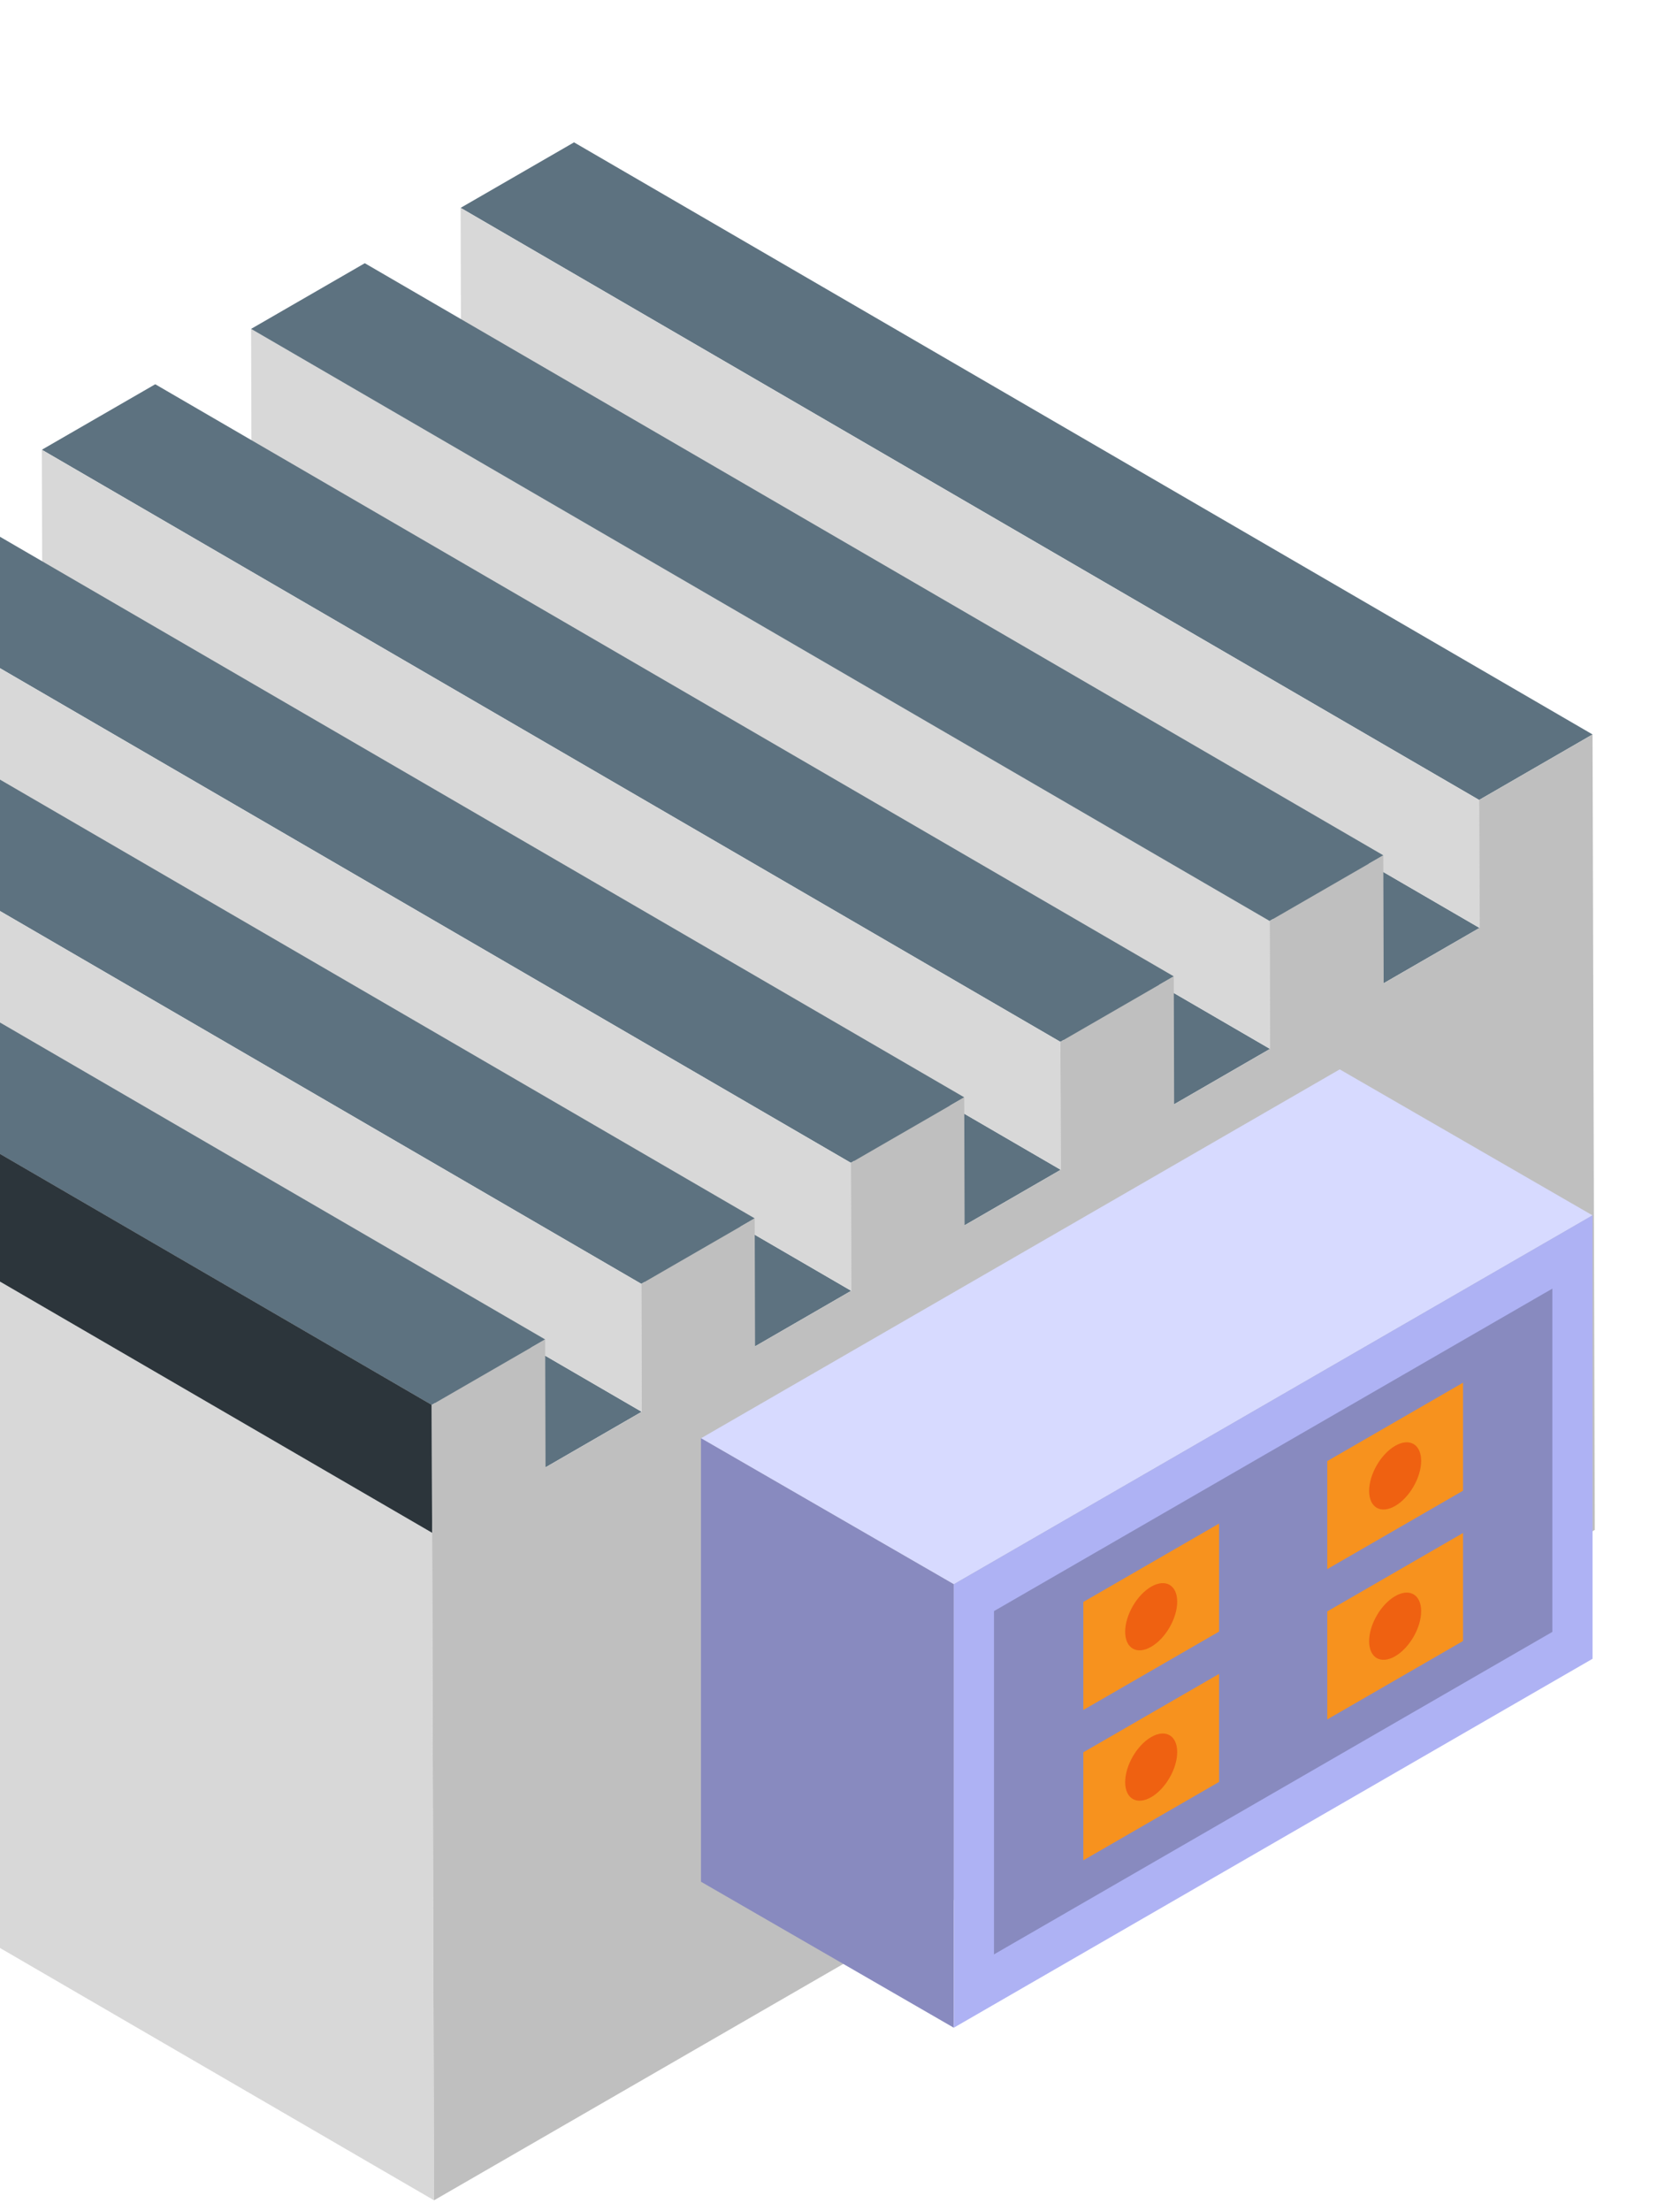 <svg width="95" height="125" viewBox="0 0 95 125" fill="none" xmlns="http://www.w3.org/2000/svg">
<g filter="url(#filter0_d_714_1005)">
<g filter="url(#filter1_d_714_1005)">
<path d="M83.662 44.453L26.067 10.982L20.648 14.111L78.243 47.581L83.662 44.453Z" fill="#5D7280"/>
<path d="M90.055 33.517L32.46 0.047L26.048 3.749L83.642 37.22L90.055 33.517Z" fill="#5D7280"/>
<path d="M83.642 37.221L26.047 3.75L26.067 10.983L83.662 44.453L83.642 37.221Z" fill="#D8D8D8"/>
<path d="M71.814 51.292L14.22 17.822L8.801 20.951L66.395 54.422L71.814 51.292Z" fill="#5D7280"/>
<path d="M71.794 44.058L14.199 10.588L14.22 17.821L71.814 51.291L71.794 44.058Z" fill="#D8D8D8"/>
<path d="M78.223 40.349L20.628 6.879L14.199 10.591L71.794 44.061L78.223 40.349Z" fill="#5D7280"/>
<path d="M59.98 58.125L2.386 24.654L-3.05 27.793L54.544 61.263L59.98 58.125Z" fill="#5D7280"/>
<path d="M66.373 47.191L8.779 13.721L2.366 17.423L59.961 50.893L66.373 47.191Z" fill="#5D7280"/>
<path d="M59.96 50.892L2.366 17.422L2.386 24.655L59.98 58.125L59.96 50.892Z" fill="#D8D8D8"/>
<path d="M48.133 64.966L-9.462 31.496L-14.898 34.635L42.697 68.105L48.133 64.966Z" fill="#5D7280"/>
<path d="M54.525 54.029L-3.069 20.559L-9.482 24.261L48.113 57.731L54.525 54.029Z" fill="#5D7280"/>
<path d="M48.112 57.732L-9.482 24.262L-9.462 31.495L48.133 64.965L48.112 57.732Z" fill="#D8D8D8"/>
<path d="M36.285 71.804L-21.309 38.334L-26.746 41.473L30.849 74.943L36.285 71.804Z" fill="#5D7280"/>
<path d="M42.676 60.871L-14.919 27.4L-21.331 31.103L36.263 64.573L42.676 60.871Z" fill="#5D7280"/>
<path d="M36.264 64.572L-21.33 31.102L-21.309 38.335L36.285 71.805L36.264 64.572Z" fill="#D8D8D8"/>
<path d="M24.436 78.646L-33.159 45.176L-33.052 82.907L24.543 116.377L24.436 78.646Z" fill="#D8D8D8"/>
<path d="M30.826 67.715L-26.768 34.244L-33.181 37.947L24.414 71.417L30.826 67.715Z" fill="#5D7280"/>
<path d="M24.415 71.414L-33.18 37.943L-33.159 45.176L24.436 78.646L24.415 71.414Z" fill="#2C353B"/>
<path d="M24.416 71.414L24.436 78.647L24.543 116.378L90.182 78.481L90.075 40.751L90.054 33.518L83.642 37.22L83.662 44.453L78.243 47.581L78.222 40.349L71.793 44.061L71.814 51.294L66.394 54.423L66.374 47.19L59.962 50.892L59.982 58.125L54.546 61.263L54.525 54.03L48.113 57.733L48.133 64.966L42.697 68.104L42.676 60.871L36.264 64.573L36.285 71.806L30.849 74.945L30.828 67.712L24.416 71.414Z" fill="#BFBFBF"/>
</g>
<path d="M39.638 77.303L75.758 56.449L90.053 64.702L53.932 85.556L39.638 77.303Z" fill="#D7DAFF"/>
<path d="M39.639 102.369L39.639 77.299L53.934 85.552L53.934 110.622L39.639 102.369Z" fill="#888ABF"/>
<path d="M53.934 110.622L90.055 89.767L90.055 64.697L53.934 85.552L53.934 110.622Z" fill="#AEB2F4"/>
<path d="M56.207 106.477L87.783 88.246L87.783 68.842L56.207 87.072L56.207 106.477Z" fill="#888ABF"/>
<path d="M75.055 84.697L82.731 80.266L82.731 74.16L75.055 78.591L75.055 84.697Z" fill="#F7921E"/>
<path d="M77.421 80.278C77.421 81.217 78.08 81.597 78.892 81.128C79.704 80.659 80.363 79.518 80.363 78.579C80.363 77.641 79.704 77.261 78.892 77.73C78.08 78.199 77.421 79.34 77.421 80.278Z" fill="#EF6111"/>
<path d="M61.26 92.66L68.936 88.229L68.936 82.123L61.26 86.554L61.26 92.66Z" fill="#F7921E"/>
<path d="M63.626 88.239C63.626 89.177 64.285 89.558 65.097 89.088C65.91 88.62 66.568 87.478 66.568 86.54C66.568 85.602 65.91 85.222 65.097 85.691C64.285 86.16 63.626 87.301 63.626 88.239Z" fill="#EF6111"/>
<path d="M75.055 93.194L82.731 88.762L82.731 82.656L75.055 87.088L75.055 93.194Z" fill="#F7921E"/>
<path d="M77.421 88.774C77.421 89.713 78.08 90.093 78.892 89.624C79.704 89.154 80.363 88.014 80.363 87.076C80.363 86.138 79.704 85.757 78.892 86.226C78.08 86.696 77.421 87.836 77.421 88.774Z" fill="#EF6111"/>
<path d="M61.26 101.158L68.936 96.727L68.936 90.621L61.26 95.053L61.26 101.158Z" fill="#F7921E"/>
<path d="M63.626 96.739C63.626 97.678 64.285 98.058 65.097 97.589C65.91 97.12 66.568 95.979 66.568 95.041C66.568 94.102 65.91 93.722 65.097 94.191C64.285 94.661 63.626 95.801 63.626 96.739Z" fill="#EF6111"/>
</g>
<defs>
<filter id="filter0_d_714_1005" x="-37.181" y="0.047" width="131.363" height="124.332" filterUnits="userSpaceOnUse" color-interpolation-filters="sRGB">
<feFlood flood-opacity="0" result="BackgroundImageFix"/>
<feColorMatrix in="SourceAlpha" type="matrix" values="0 0 0 0 0 0 0 0 0 0 0 0 0 0 0 0 0 0 127 0" result="hardAlpha"/>
<feOffset dy="4"/>
<feGaussianBlur stdDeviation="2"/>
<feComposite in2="hardAlpha" operator="out"/>
<feColorMatrix type="matrix" values="0 0 0 0 0 0 0 0 0 0 0 0 0 0 0 0 0 0 0.25 0"/>
<feBlend mode="normal" in2="BackgroundImageFix" result="effect1_dropShadow_714_1005"/>
<feBlend mode="normal" in="SourceGraphic" in2="effect1_dropShadow_714_1005" result="shape"/>
</filter>
<filter id="filter1_d_714_1005" x="-37.181" y="0.047" width="131.363" height="124.332" filterUnits="userSpaceOnUse" color-interpolation-filters="sRGB">
<feFlood flood-opacity="0" result="BackgroundImageFix"/>
<feColorMatrix in="SourceAlpha" type="matrix" values="0 0 0 0 0 0 0 0 0 0 0 0 0 0 0 0 0 0 127 0" result="hardAlpha"/>
<feOffset dy="4"/>
<feGaussianBlur stdDeviation="2"/>
<feComposite in2="hardAlpha" operator="out"/>
<feColorMatrix type="matrix" values="0 0 0 0 0 0 0 0 0 0 0 0 0 0 0 0 0 0 0.25 0"/>
<feBlend mode="normal" in2="BackgroundImageFix" result="effect1_dropShadow_714_1005"/>
<feBlend mode="normal" in="SourceGraphic" in2="effect1_dropShadow_714_1005" result="shape"/>
</filter>
</defs>
</svg>
